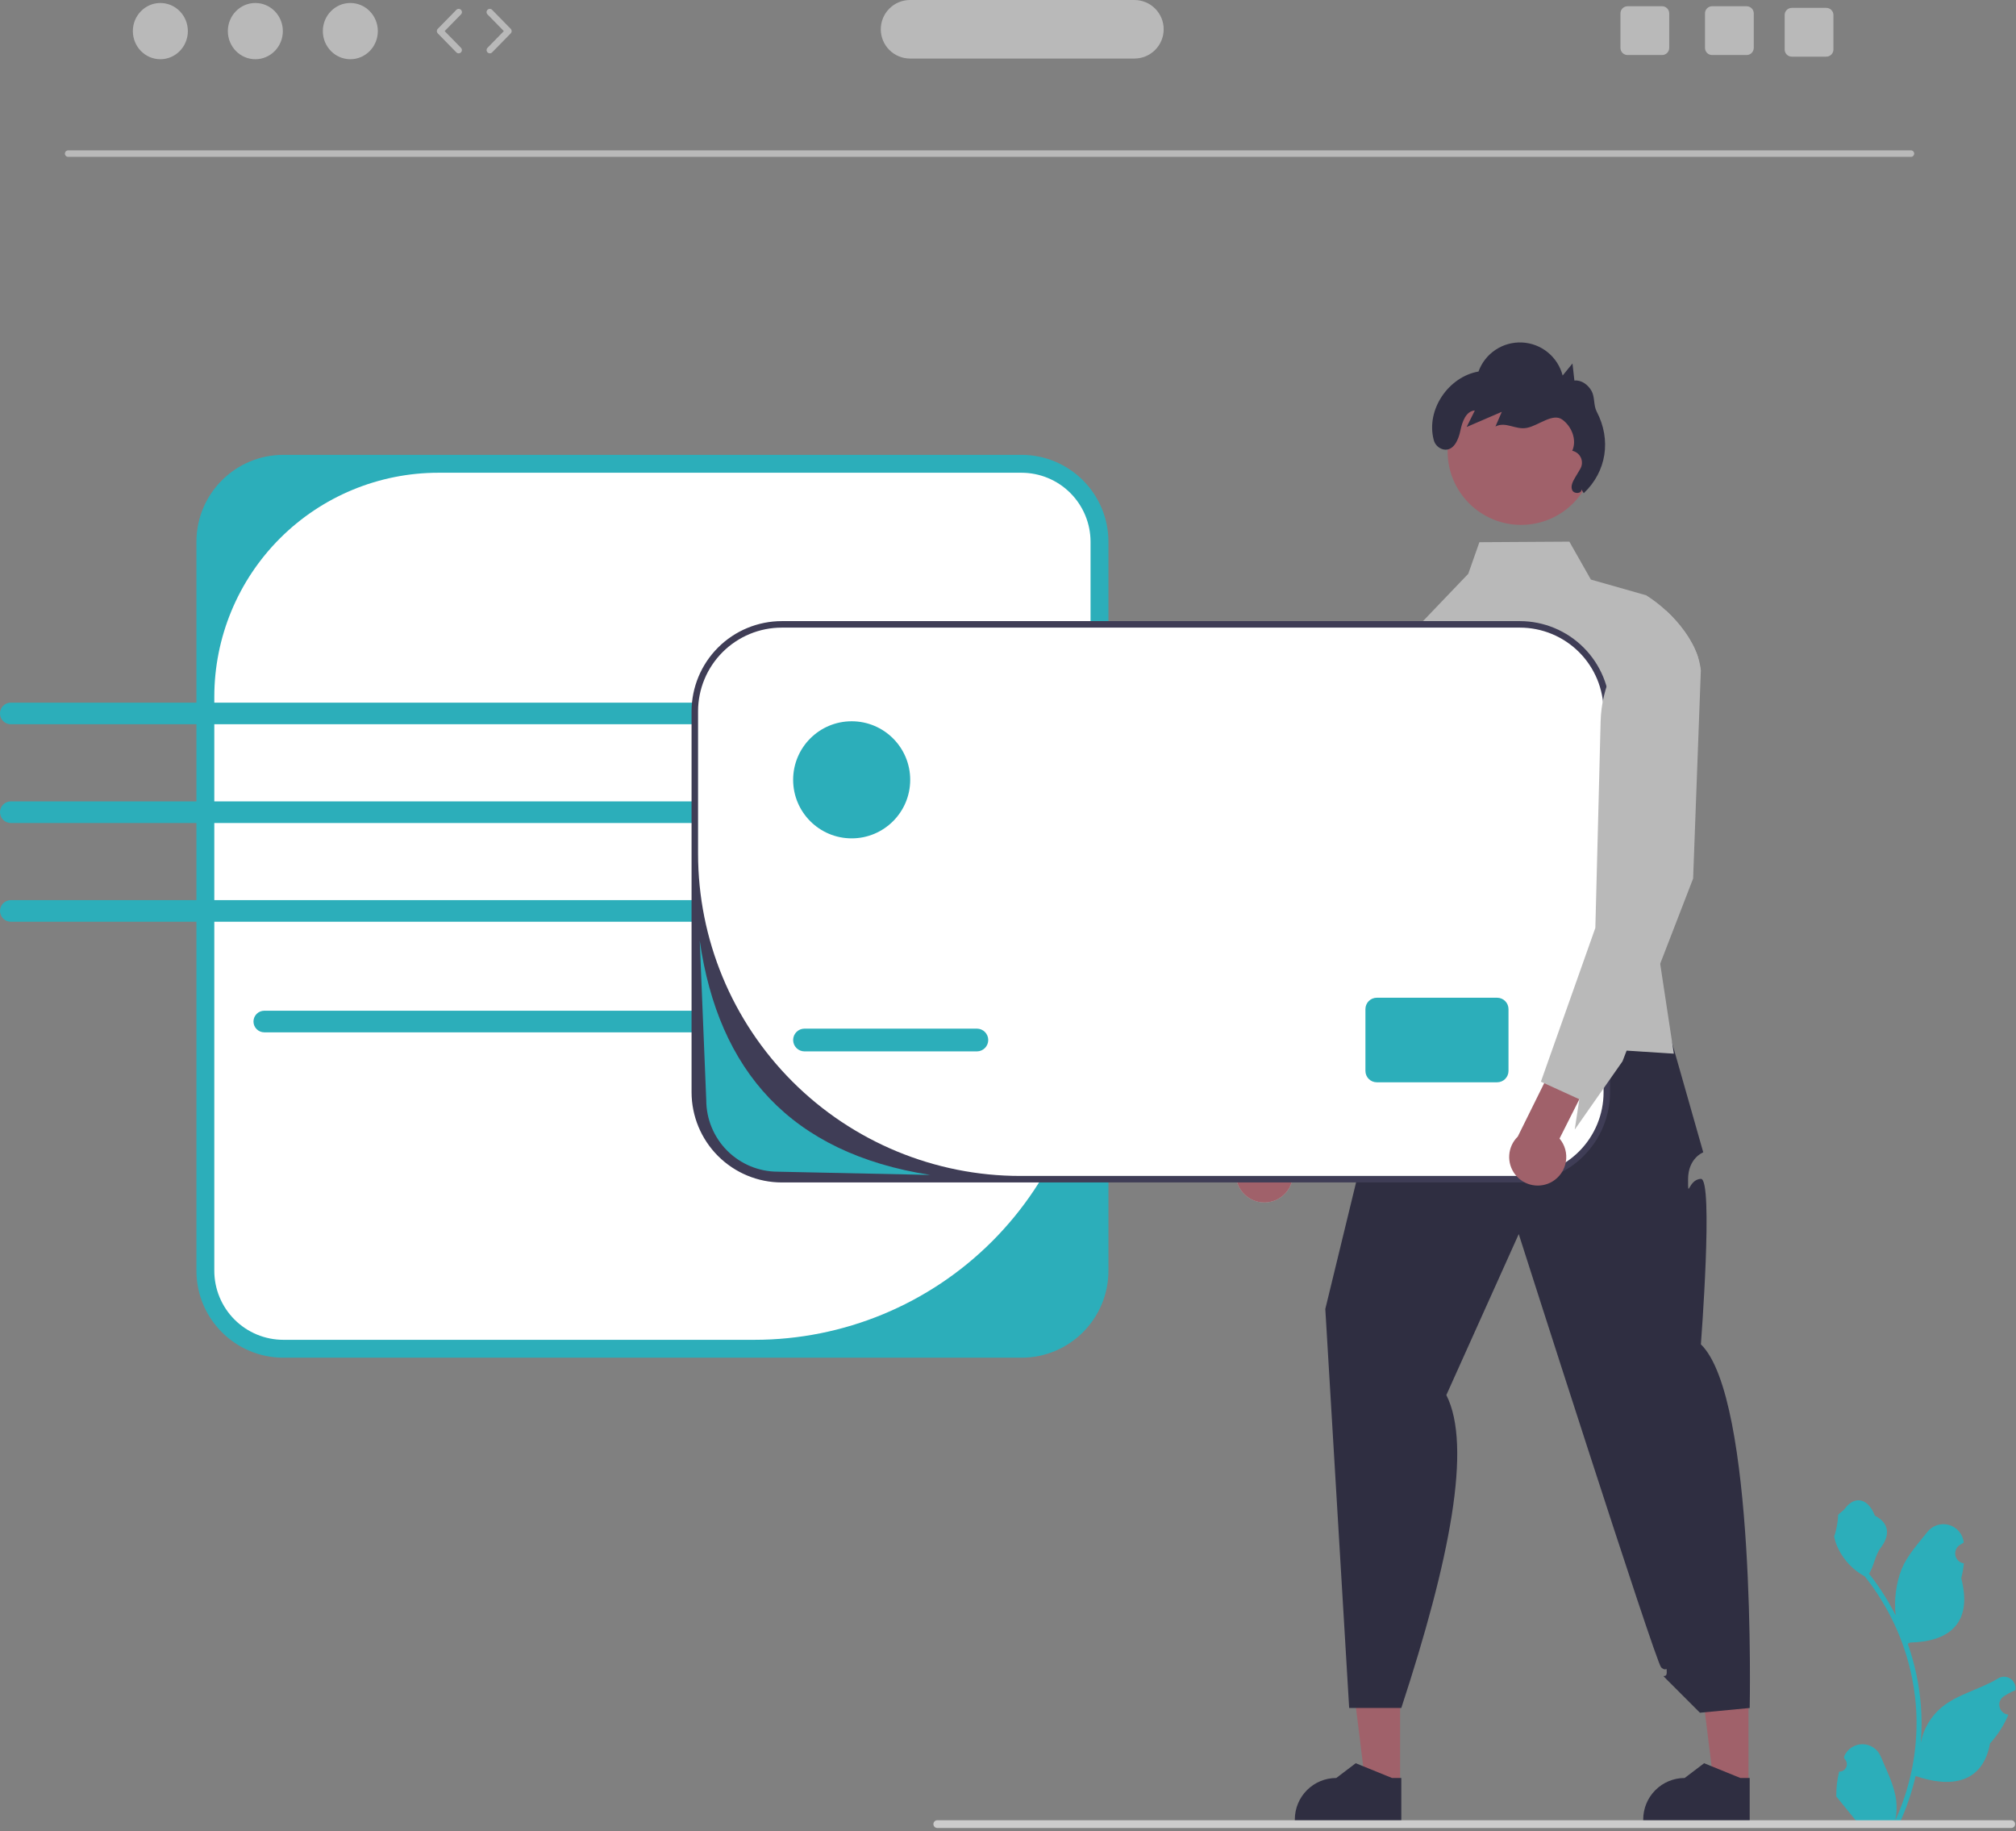 <svg width="620" height="563" viewBox="0 0 620 563" fill="none" xmlns="http://www.w3.org/2000/svg">
<rect x="0" y="0" width="620" height="563" fill="#808080" stroke="none"/>
<g clip-path="url(#clip0_105_2)">
<path d="M314.144 139.849H87.151C72.38 139.849 60.407 151.823 60.407 166.593V390.696C60.407 405.466 72.38 417.44 87.151 417.44H314.144C328.914 417.44 340.888 405.466 340.888 390.696V166.593C340.888 151.823 328.914 139.849 314.144 139.849Z" fill="#2CAEBA"/>
<path d="M134.818 145.349C116.542 145.349 99.014 152.609 86.09 165.533C73.167 178.456 65.906 195.984 65.906 214.261V390.696C65.906 393.485 66.456 396.248 67.524 398.825C68.591 401.403 70.156 403.745 72.129 405.718C74.102 407.69 76.443 409.255 79.021 410.323C81.598 411.39 84.361 411.94 87.151 411.94H232.023C259.437 411.94 285.728 401.05 305.113 381.665C324.497 362.281 335.387 335.989 335.387 308.575V166.593C335.387 160.959 333.149 155.555 329.165 151.571C325.181 147.587 319.778 145.349 314.143 145.349H134.818Z" fill="white"/>
<path d="M587.691 48.23H20.96C20.695 48.23 20.441 48.125 20.253 47.937C20.066 47.75 19.96 47.495 19.96 47.23C19.96 46.965 20.066 46.711 20.253 46.523C20.441 46.336 20.695 46.23 20.96 46.23H587.691C587.956 46.23 588.211 46.336 588.398 46.523C588.586 46.711 588.691 46.965 588.691 47.23C588.691 47.495 588.586 47.75 588.398 47.937C588.211 48.125 587.956 48.23 587.691 48.23Z" fill="#B9B9B9"/>
<path d="M49.315 18.21C53.986 18.21 57.772 14.339 57.772 9.565C57.772 4.79 53.986 0.92 49.315 0.92C44.645 0.92 40.859 4.79 40.859 9.565C40.859 14.339 44.645 18.21 49.315 18.21Z" fill="#B9B9B9"/>
<path d="M78.529 18.21C83.2 18.21 86.986 14.339 86.986 9.565C86.986 4.79 83.2 0.92 78.529 0.92C73.859 0.92 70.073 4.79 70.073 9.565C70.073 14.339 73.859 18.21 78.529 18.21Z" fill="#B9B9B9"/>
<path d="M107.743 18.21C112.413 18.21 116.199 14.339 116.199 9.565C116.199 4.79 112.413 0.92 107.743 0.92C103.072 0.92 99.286 4.79 99.286 9.565C99.286 14.339 103.072 18.21 107.743 18.21Z" fill="#B9B9B9"/>
<path d="M141.054 16.398C140.921 16.398 140.789 16.371 140.666 16.319C140.544 16.268 140.432 16.192 140.339 16.097L134.633 10.264C134.451 10.077 134.348 9.826 134.348 9.564C134.348 9.303 134.451 9.052 134.633 8.865L140.339 3.033C140.431 2.937 140.54 2.861 140.662 2.808C140.783 2.755 140.913 2.727 141.045 2.725C141.177 2.723 141.309 2.747 141.431 2.796C141.554 2.845 141.666 2.918 141.76 3.01C141.855 3.103 141.93 3.213 141.982 3.334C142.033 3.456 142.06 3.587 142.061 3.719C142.062 3.851 142.037 3.982 141.986 4.104C141.936 4.226 141.862 4.338 141.769 4.431L136.747 9.564L141.769 14.698C141.907 14.839 142 15.017 142.037 15.21C142.073 15.404 142.052 15.604 141.976 15.785C141.9 15.967 141.772 16.122 141.608 16.23C141.444 16.339 141.251 16.398 141.054 16.398Z" fill="#B9B9B9"/>
<path d="M150.643 16.398C150.446 16.398 150.253 16.339 150.089 16.23C149.925 16.122 149.797 15.967 149.721 15.785C149.645 15.604 149.623 15.404 149.66 15.21C149.697 15.017 149.79 14.839 149.928 14.698L154.949 9.564L149.928 4.431C149.834 4.338 149.761 4.226 149.71 4.104C149.66 3.982 149.635 3.851 149.636 3.719C149.637 3.587 149.664 3.456 149.715 3.334C149.767 3.213 149.842 3.102 149.936 3.01C150.031 2.918 150.143 2.845 150.266 2.796C150.388 2.747 150.52 2.723 150.652 2.725C150.784 2.727 150.914 2.755 151.035 2.808C151.156 2.861 151.266 2.937 151.357 3.033L157.063 8.865C157.246 9.052 157.348 9.303 157.348 9.564C157.348 9.826 157.246 10.077 157.063 10.264L151.357 16.097C151.264 16.192 151.153 16.268 151.03 16.319C150.908 16.371 150.776 16.398 150.643 16.398Z" fill="#B9B9B9"/>
<path d="M537.153 1.92H526.543C526.255 1.92 525.97 1.977 525.704 2.087C525.439 2.197 525.197 2.358 524.994 2.562C524.79 2.765 524.629 3.006 524.519 3.272C524.409 3.538 524.352 3.823 524.353 4.11V14.73C524.352 15.018 524.409 15.303 524.519 15.569C524.629 15.834 524.79 16.076 524.994 16.279C525.197 16.483 525.439 16.644 525.704 16.754C525.97 16.864 526.255 16.921 526.543 16.92H537.153C537.735 16.921 538.293 16.691 538.705 16.28C539.118 15.87 539.35 15.312 539.353 14.73V4.11C539.35 3.529 539.118 2.971 538.705 2.561C538.293 2.15 537.735 1.92 537.153 1.92Z" fill="#B9B9B9"/>
<path d="M511.153 1.92H500.543C500.255 1.92 499.97 1.977 499.704 2.087C499.439 2.197 499.197 2.358 498.994 2.562C498.79 2.765 498.629 3.006 498.519 3.272C498.409 3.538 498.352 3.823 498.353 4.11V14.73C498.352 15.018 498.409 15.303 498.519 15.569C498.629 15.834 498.79 16.076 498.994 16.279C499.197 16.483 499.439 16.644 499.704 16.754C499.97 16.864 500.255 16.921 500.543 16.92H511.153C511.735 16.921 512.293 16.691 512.705 16.28C513.118 15.87 513.35 15.312 513.353 14.73V4.11C513.35 3.529 513.118 2.971 512.705 2.561C512.293 2.15 511.735 1.92 511.153 1.92Z" fill="#B9B9B9"/>
<path d="M561.653 2.42H551.043C550.755 2.42 550.47 2.477 550.204 2.587C549.939 2.697 549.697 2.858 549.494 3.062C549.29 3.265 549.129 3.506 549.019 3.772C548.909 4.038 548.852 4.323 548.853 4.61V15.23C548.852 15.518 548.909 15.803 549.019 16.069C549.129 16.334 549.29 16.576 549.494 16.779C549.697 16.983 549.939 17.144 550.204 17.254C550.47 17.364 550.755 17.421 551.043 17.42H561.653C562.235 17.421 562.793 17.191 563.205 16.78C563.618 16.37 563.85 15.812 563.853 15.23V4.61C563.85 4.029 563.618 3.471 563.205 3.061C562.793 2.65 562.235 2.42 561.653 2.42Z" fill="#B9B9B9"/>
<path d="M348.877 18H279.877C277.49 18 275.201 17.052 273.513 15.364C271.825 13.676 270.877 11.387 270.877 9C270.877 6.613 271.825 4.324 273.513 2.636C275.201 0.948 277.49 0 279.877 0H348.877C351.264 0 353.553 0.948 355.241 2.636C356.929 4.324 357.877 6.613 357.877 9C357.877 11.387 356.929 13.676 355.241 15.364C353.553 17.052 351.264 18 348.877 18Z" fill="#B9B9B9"/>
<path d="M235.268 317.4H81.275C80.394 317.4 79.55 317.05 78.927 316.427C78.304 315.804 77.954 314.959 77.954 314.079C77.954 313.198 78.304 312.353 78.927 311.73C79.55 311.108 80.394 310.758 81.275 310.758H235.268C236.149 310.758 236.993 311.108 237.616 311.73C238.239 312.353 238.589 313.198 238.589 314.079C238.589 314.959 238.239 315.804 237.616 316.427C236.993 317.05 236.149 317.4 235.268 317.4Z" fill="#2CAEBA"/>
<path d="M235.268 222.677H3.321C2.885 222.678 2.452 222.592 2.049 222.426C1.645 222.259 1.279 222.015 0.97 221.706C0.661 221.398 0.415 221.032 0.248 220.628C0.081 220.225 -0.005 219.793 -0.005 219.356C-0.005 218.92 0.081 218.487 0.248 218.084C0.415 217.681 0.661 217.314 0.97 217.006C1.279 216.697 1.645 216.453 2.049 216.286C2.452 216.12 2.885 216.035 3.321 216.035H235.268C236.148 216.037 236.991 216.387 237.613 217.01C238.234 217.633 238.583 218.476 238.583 219.356C238.583 220.236 238.234 221.08 237.613 221.702C236.991 222.325 236.148 222.675 235.268 222.677Z" fill="#2CAEBA"/>
<path d="M235.273 246.391H3.316C2.436 246.392 1.592 246.743 0.97 247.366C0.348 247.989 -0.001 248.834 -0.001 249.714C-0.001 250.595 0.348 251.439 0.97 252.062C1.592 252.685 2.436 253.036 3.316 253.038H235.273C236.153 253.036 236.997 252.685 237.619 252.062C238.241 251.439 238.59 250.595 238.59 249.714C238.59 248.834 238.241 247.989 237.619 247.366C236.997 246.743 236.153 246.392 235.273 246.391Z" fill="#2CAEBA"/>
<path d="M235.268 283.398H3.321C2.441 283.398 1.596 283.048 0.973 282.425C0.35 281.802 0 280.958 0 280.077C0 279.196 0.35 278.352 0.973 277.729C1.596 277.106 2.441 276.756 3.321 276.756H235.268C236.149 276.756 236.993 277.106 237.616 277.729C238.239 278.352 238.589 279.196 238.589 280.077C238.589 280.958 238.239 281.802 237.616 282.425C236.993 283.048 236.149 283.398 235.268 283.398Z" fill="#2CAEBA"/>
<path d="M430.582 548.714L419.933 548.713L414.868 507.64L430.584 507.641L430.582 548.714Z" fill="#A0616A"/>
<path d="M430.957 559.823L398.211 559.822V559.408C398.211 556.027 399.554 552.786 401.944 550.395C404.334 548.005 407.576 546.662 410.956 546.662L416.939 542.124L428.099 546.663L430.957 546.663L430.957 559.823Z" fill="#2F2E41"/>
<path d="M537.725 548.714L527.077 548.713L522.011 507.64L537.728 507.641L537.725 548.714Z" fill="#A0616A"/>
<path d="M538.1 559.823L505.354 559.822V559.408C505.355 556.027 506.698 552.786 509.088 550.395C511.478 548.005 514.72 546.662 518.1 546.662L524.082 542.124L535.242 546.663L538.101 546.663L538.1 559.823Z" fill="#2F2E41"/>
<path d="M439.27 312.748C439.27 312.748 432.277 320.17 431.981 324.986C431.686 329.801 435.33 321.054 431.686 329.801C428.042 338.547 428.042 332.716 428.042 338.547C428.042 344.378 420.319 350.072 420.319 350.072L407.585 402.464L414.922 525.138H430.957C445.859 479.713 452.792 444.635 444.806 428.927L467.074 379.432C467.074 379.432 509.153 511.101 510.871 512.653C512.59 514.205 512.59 512.018 512.59 514.204C512.59 516.391 510.404 514.205 512.59 516.391L522.795 526.595L538.101 525.138C538.101 525.138 540.149 429.808 523.09 413.332C523.09 413.332 527.03 362.313 523.09 362.457C519.15 362.6 519.15 369.16 519.15 362.6C519.15 356.04 523.819 354.29 523.819 354.29L510.699 308.212L439.27 312.748Z" fill="#2F2E41"/>
<path d="M521.892 211.185L507.072 273.235L510.572 296.315L514.772 323.965L500.252 323.025L477.782 321.565L436.062 318.865L432.412 196.415L451.552 176.415L454.972 166.705L482.642 166.535L489.262 178.195L506.282 183.035C508.47 184.423 510.525 186.01 512.422 187.775C516.622 191.665 520.342 196.605 522.082 201.665C522.607 203.14 522.939 204.676 523.072 206.235L521.892 211.185Z" fill="#B9B9B9"/>
<path d="M393.094 368.622C394.209 368.006 395.177 367.155 395.931 366.128C396.685 365.101 397.206 363.922 397.46 362.674C397.713 361.425 397.692 360.137 397.399 358.897C397.105 357.657 396.546 356.496 395.759 355.494L416.866 317.068L407.673 308.617L382.938 354.439C381.349 355.888 380.348 357.87 380.122 360.008C379.897 362.147 380.465 364.294 381.716 366.042C382.968 367.79 384.818 369.019 386.915 369.494C389.012 369.97 391.211 369.659 393.094 368.622Z" fill="#B9B9B9"/>
<path d="M444.574 188.929L439.654 277.064L415.951 332.45L400.524 352.909L402.278 343.639L391.644 338.318L390.645 337.822L411.061 258.594L412.941 227.807C413.265 222.509 414.686 217.335 417.112 212.614C419.538 207.893 422.918 203.727 427.037 200.379L438.845 190.788L444.574 188.929Z" fill="#B9B9B9"/>
<path d="M393.094 368.622C394.209 368.006 395.177 367.155 395.931 366.128C396.685 365.101 397.206 363.922 397.46 362.674C397.713 361.425 397.692 360.137 397.399 358.897C397.105 357.657 396.546 356.496 395.759 355.494L416.866 317.068L407.673 308.617L382.938 354.439C381.349 355.888 380.348 357.87 380.122 360.008C379.897 362.147 380.465 364.294 381.716 366.042C382.968 367.79 384.818 369.019 386.915 369.494C389.012 369.97 391.211 369.659 393.094 368.622Z" fill="#A0616A"/>
<path d="M444.574 188.929L439.654 277.064L415.951 332.45L400.524 352.909L402.278 343.639L391.644 338.318L390.645 337.822L411.061 258.594L412.941 227.807C413.265 222.509 414.686 217.335 417.112 212.614C419.538 207.893 422.918 203.727 427.037 200.379L438.845 190.788L444.574 188.929Z" fill="#B9B9B9"/>
<path d="M467.419 191.967H240.426C225.656 191.967 213.682 203.941 213.682 218.711V335.814C213.682 350.584 225.656 362.558 240.426 362.558H467.419C482.189 362.558 494.163 350.584 494.163 335.814V218.711C494.163 203.941 482.189 191.967 467.419 191.967Z" fill="white"/>
<path d="M467.419 363.558H240.426C233.071 363.55 226.019 360.624 220.817 355.423C215.616 350.221 212.69 343.169 212.682 335.814V218.711C212.69 211.356 215.616 204.304 220.817 199.102C226.019 193.901 233.071 190.976 240.426 190.967H467.419C474.775 190.976 481.827 193.901 487.028 199.103C492.229 204.304 495.155 211.356 495.163 218.711V335.814C495.155 343.169 492.229 350.221 487.028 355.423C481.827 360.624 474.775 363.55 467.419 363.558ZM240.426 192.967C233.599 192.967 227.05 195.68 222.222 200.507C217.394 205.335 214.682 211.884 214.682 218.711V262.481C214.682 288.758 225.121 313.958 243.701 332.539C262.282 351.12 287.482 361.558 313.759 361.558H467.419C474.247 361.558 480.795 358.846 485.623 354.018C490.451 349.19 493.163 342.642 493.163 335.814V218.711C493.163 215.331 492.497 211.983 491.203 208.859C489.91 205.736 488.013 202.898 485.623 200.507C483.232 198.117 480.394 196.221 477.271 194.927C474.147 193.633 470.8 192.967 467.419 192.967L240.426 192.967Z" fill="#3F3D56"/>
<path d="M300.423 316.263H247.423C245.49 316.263 243.923 317.83 243.923 319.763C243.923 321.696 245.49 323.263 247.423 323.263H300.423C302.356 323.263 303.923 321.696 303.923 319.763C303.923 317.83 302.356 316.263 300.423 316.263Z" fill="#2CAEBA"/>
<path d="M460.423 306.763H423.423C421.49 306.763 419.923 308.33 419.923 310.263V329.263C419.923 331.196 421.49 332.763 423.423 332.763H460.423C462.356 332.763 463.923 331.196 463.923 329.263V310.263C463.923 308.33 462.356 306.763 460.423 306.763Z" fill="#2CAEBA"/>
<path d="M261.923 257.763C271.864 257.763 279.923 249.704 279.923 239.763C279.923 229.821 271.864 221.763 261.923 221.763C251.981 221.763 243.923 229.821 243.923 239.763C243.923 249.704 251.981 257.763 261.923 257.763Z" fill="#2CAEBA"/>
<path d="M467.797 161.381C480.279 161.381 490.398 151.262 490.398 138.78C490.398 126.297 480.279 116.178 467.797 116.178C455.314 116.178 445.195 126.297 445.195 138.78C445.195 151.262 455.314 161.381 467.797 161.381Z" fill="#A0616A"/>
<path d="M486.339 150.462C486.515 151.812 484.072 151.955 483.521 150.71C482.971 149.464 483.685 148.053 484.38 146.882L485.992 144.163C486.296 143.651 486.472 143.074 486.508 142.479C486.543 141.885 486.436 141.291 486.195 140.747C485.955 140.202 485.587 139.723 485.124 139.35C484.66 138.976 484.114 138.719 483.531 138.599C485.007 135.281 483.406 131.139 480.466 129.007C477.527 126.876 473.153 130.864 469.587 131.549C466.021 132.233 463.166 129.503 459.915 131.121L461.868 126.619L451.058 131.277L453.57 126.212C450.841 126.361 449.68 129.684 449.136 132.361C448.557 135.214 447.037 138.781 443.935 138.19C443.2 138.026 442.525 137.657 441.99 137.127C441.455 136.596 441.08 135.926 440.909 135.192C438.513 125.951 445.471 115.848 454.694 114.227C455.681 111.504 457.514 109.168 459.924 107.561C462.334 105.955 465.196 105.163 468.089 105.301C470.982 105.438 473.756 106.499 476.002 108.327C478.249 110.155 479.852 112.655 480.575 115.459L483.599 111.757L484.189 117.003C486.362 116.772 488.415 118.306 489.472 120.22C490.528 122.133 490.029 124.603 491.043 126.539C495.587 135.216 494.084 144.985 487.066 151.64" fill="#2F2E41"/>
<path d="M565.609 544.698C566.074 544.719 566.534 544.597 566.928 544.348C567.321 544.099 567.628 543.736 567.807 543.306C567.987 542.877 568.03 542.403 567.931 541.948C567.832 541.494 567.596 541.08 567.254 540.765L567.099 540.146C567.119 540.097 567.14 540.047 567.16 539.998C567.629 538.892 568.413 537.949 569.416 537.287C570.418 536.626 571.594 536.275 572.795 536.28C573.996 536.284 575.169 536.643 576.167 537.312C577.164 537.981 577.942 538.93 578.402 540.04C580.24 544.468 582.581 548.904 583.158 553.586C583.411 555.655 583.304 557.753 582.841 559.786C587.16 550.366 589.402 540.128 589.416 529.765C589.417 527.165 589.273 524.567 588.984 521.982C588.745 519.864 588.413 517.76 587.989 515.672C585.674 504.341 580.705 493.72 573.489 484.683C569.996 482.777 567.172 479.846 565.396 476.286C564.752 475.006 564.298 473.64 564.046 472.23C564.44 472.282 565.531 466.281 565.234 465.913C565.783 465.08 566.766 464.666 567.366 463.853C570.348 459.809 574.457 460.515 576.602 466.01C581.184 468.323 581.229 472.158 578.417 475.847C576.628 478.194 576.382 481.369 574.813 483.882C574.974 484.088 575.142 484.289 575.304 484.495C578.255 488.291 580.828 492.366 582.985 496.664C582.46 491.849 583.086 486.979 584.811 482.454C586.559 478.237 589.836 474.685 592.722 471.039C593.485 470.06 594.521 469.329 595.7 468.938C596.879 468.548 598.146 468.515 599.343 468.845C600.54 469.175 601.613 469.853 602.425 470.792C603.237 471.731 603.752 472.89 603.906 474.123C603.912 474.176 603.917 474.23 603.923 474.284C603.494 474.525 603.075 474.782 602.664 475.054C602.149 475.398 601.749 475.891 601.518 476.466C601.287 477.042 601.235 477.673 601.369 478.279C601.503 478.884 601.817 479.435 602.27 479.859C602.722 480.283 603.292 480.561 603.905 480.655L603.968 480.665C603.815 482.21 603.546 483.741 603.161 485.244C606.863 499.56 598.871 504.774 587.459 505.009C587.207 505.138 586.962 505.267 586.71 505.39C588.877 511.53 590.236 517.926 590.753 524.417C591.046 528.247 591.029 532.094 590.702 535.921L590.721 535.785C591.548 531.53 593.818 527.69 597.148 524.915C602.093 520.852 609.08 519.356 614.416 516.091C614.983 515.726 615.642 515.532 616.316 515.53C616.99 515.529 617.65 515.72 618.219 516.081C618.788 516.442 619.241 516.959 619.526 517.57C619.811 518.18 619.916 518.86 619.827 519.528L619.805 519.67C619.01 519.994 618.236 520.367 617.487 520.788C617.058 521.029 616.638 521.286 616.228 521.557C615.712 521.902 615.313 522.394 615.081 522.97C614.85 523.545 614.799 524.177 614.933 524.783C615.067 525.388 615.381 525.939 615.833 526.363C616.286 526.787 616.856 527.065 617.469 527.159L617.532 527.169C617.577 527.175 617.616 527.182 617.661 527.188C616.302 530.433 614.395 533.42 612.022 536.018C609.708 548.515 599.766 549.7 589.132 546.061H589.126C587.959 551.131 586.268 556.067 584.081 560.787H566.061C565.996 560.587 565.938 560.38 565.88 560.18C567.548 560.285 569.223 560.185 570.866 559.883C569.529 558.243 568.192 556.589 566.855 554.949C566.826 554.918 566.798 554.885 566.771 554.852C566.093 554.012 565.409 553.179 564.73 552.339L564.73 552.338C564.694 549.764 564.99 547.196 565.609 544.698Z" fill="#2CAEBA"/>
<path d="M287.058 560.841C287.058 560.997 287.088 561.152 287.148 561.297C287.207 561.441 287.295 561.573 287.406 561.683C287.516 561.794 287.648 561.882 287.792 561.941C287.937 562.001 288.092 562.031 288.248 562.031H618.538C618.854 562.031 619.156 561.905 619.38 561.682C619.603 561.459 619.728 561.156 619.728 560.841C619.728 560.525 619.603 560.223 619.38 559.999C619.156 559.776 618.854 559.651 618.538 559.651H288.248C288.092 559.65 287.937 559.681 287.792 559.74C287.648 559.8 287.516 559.888 287.406 559.998C287.295 560.109 287.207 560.24 287.148 560.385C287.088 560.53 287.058 560.684 287.058 560.841Z" fill="#CCCCCC"/>
<path d="M477.423 363.274C478.515 362.618 479.452 361.733 480.169 360.68C480.886 359.627 481.365 358.431 481.574 357.174C481.783 355.917 481.716 354.63 481.379 353.402C481.041 352.173 480.441 351.033 479.62 350.059L499.348 310.908L489.86 302.788L466.769 349.46C465.233 350.965 464.302 352.981 464.153 355.126C464.004 357.271 464.647 359.397 465.96 361.099C467.274 362.802 469.166 363.964 471.278 364.364C473.391 364.765 475.577 364.377 477.423 363.274Z" fill="#A0616A"/>
<path d="M522.082 201.665L523.072 206.235L520.702 270.115L510.572 296.315L500.252 323.025L498.982 326.315L484.292 347.305L485.712 337.975L474.892 333.035L473.882 332.585L477.782 321.565L486.752 296.245L490.632 285.285L491.472 252.675L492.252 221.845C492.388 216.539 493.623 211.319 495.88 206.515C498.136 201.711 501.365 197.427 505.362 193.935L512.422 187.775C516.622 191.665 520.342 196.605 522.082 201.665Z" fill="#B9B9B9"/>
<path d="M286.072 361.247L239.194 360.247C233.363 360.239 227.773 357.918 223.65 353.794C219.528 349.67 217.209 344.079 217.202 338.247L215.202 289.235C220.958 329.193 243.078 354.54 286.072 361.247Z" fill="#2CAEBA"/>
</g>
<defs>
<clipPath id="clip0_105_2">
<rect width="619.868" height="562.031" fill="white"/>
</clipPath>
</defs>
</svg>
